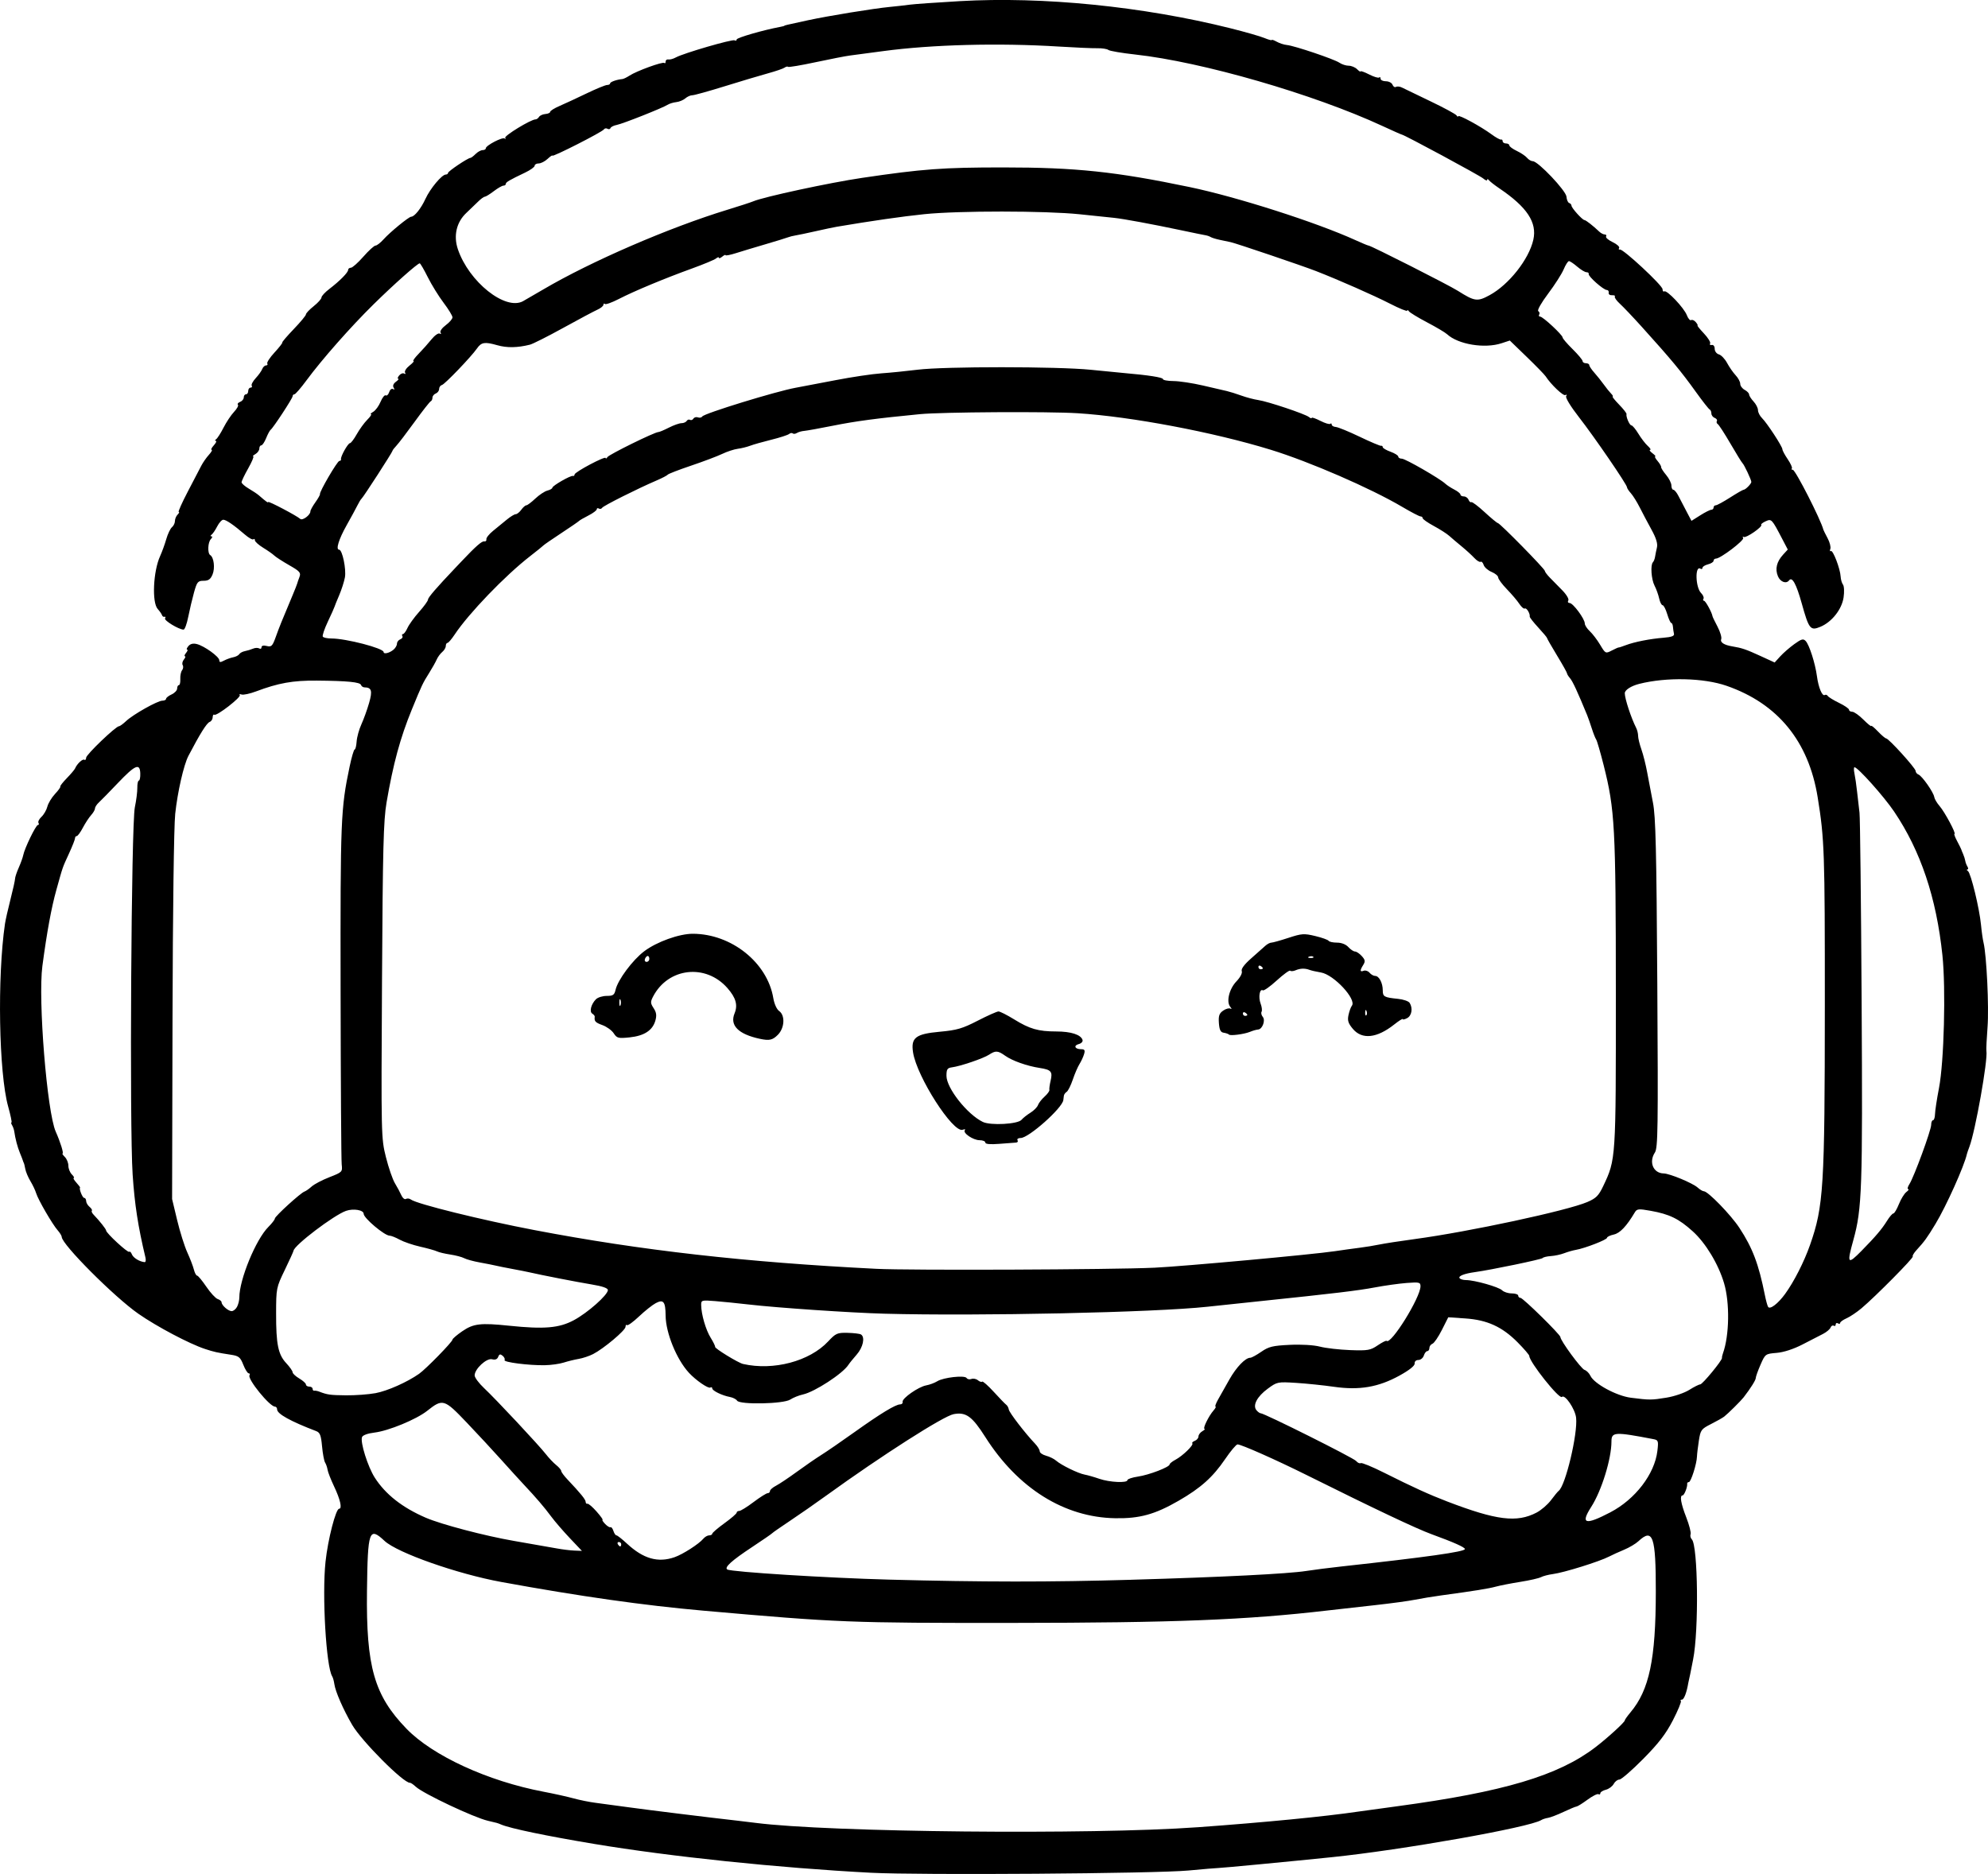 <?xml version="1.0" encoding="UTF-8" standalone="no"?>
<!-- Created with Inkscape (http://www.inkscape.org/) -->

<svg
   width="236.903mm"
   height="223.351mm"
   viewBox="0 0 236.902 223.351"
   version="1.1"
   id="svg5"
   xml:space="preserve"
   xmlns="http://www.w3.org/2000/svg"
   xmlns:svg="http://www.w3.org/2000/svg"><defs
     id="defs2" /><g
     id="layer1"
     transform="translate(16.654,53.351)"><path
       style="fill:#000000;stroke-width:0.265"
       d="m 87.139,169.853 c -11.04,-0.577 -23.891,-1.917 -33.044,-3.446 -5.663,-0.946 -9.89,-1.826 -11.009,-2.292 -0.485,-0.202 -0.451,-0.192 -1.587,-0.454 -1.68,-0.387 -7.726,-3.243 -8.61,-4.066 -0.285,-0.265 -0.596,-0.476 -0.692,-0.467 -0.745,0.063 -5.759,-4.963 -6.888,-6.907 -1.074,-1.848 -1.999,-3.967 -2.122,-4.863 -0.049,-0.358 -0.164,-0.77 -0.256,-0.915 -0.723,-1.151 -1.219,-9.679 -0.794,-13.663 0.283,-2.653 1.224,-6.313 1.623,-6.313 0.385,0 0.133,-1.11 -0.601,-2.657 -0.383,-0.807 -0.733,-1.7 -0.777,-1.984 -0.044,-0.285 -0.178,-0.675 -0.298,-0.866 -0.12,-0.192 -0.282,-1.066 -0.362,-1.942 -0.118,-1.301 -0.246,-1.632 -0.701,-1.805 -3.06,-1.168 -4.649,-2.05 -4.654,-2.585 -0.002,-0.182 -0.116,-0.331 -0.254,-0.331 -0.631,0 -3.308,-3.296 -3.036,-3.737 0.079,-0.127 0.035,-0.232 -0.097,-0.232 -0.132,0 -0.421,-0.461 -0.643,-1.025 -0.349,-0.889 -0.539,-1.046 -1.429,-1.183 -1.707,-0.262 -2.042,-0.337 -3.143,-0.699 -1.854,-0.61 -5.751,-2.671 -7.938,-4.198 -2.879,-2.01 -9.113,-8.261 -9.125,-9.149 -0.002,-0.136 -0.22,-0.493 -0.485,-0.794 -0.634,-0.72 -2.328,-3.64 -2.566,-4.425 -0.103,-0.34 -0.41,-0.986 -0.682,-1.436 -0.272,-0.449 -0.547,-1.104 -0.612,-1.455 -0.065,-0.351 -0.141,-0.668 -0.17,-0.704 -0.029,-0.036 -0.078,-0.155 -0.108,-0.265 -0.03,-0.109 -0.192,-0.529 -0.36,-0.933 -0.29,-0.7 -0.555,-1.708 -0.678,-2.577 -0.031,-0.221 -0.147,-0.548 -0.258,-0.728 -0.111,-0.179 -0.143,-0.326 -0.07,-0.326 0.072,0 -0.107,-0.861 -0.399,-1.913 -1.109,-4 -1.306,-15.422 -0.376,-21.768 0.064,-0.437 0.359,-1.746 0.656,-2.91 0.297,-1.164 0.542,-2.269 0.544,-2.456 0.002,-0.187 0.2,-0.782 0.44,-1.323 0.24,-0.541 0.479,-1.207 0.533,-1.481 0.162,-0.83 1.508,-3.604 1.748,-3.604 0.124,0 0.156,-0.112 0.071,-0.249 -0.085,-0.137 0.077,-0.464 0.36,-0.728 0.282,-0.263 0.596,-0.808 0.697,-1.21 0.101,-0.402 0.512,-1.083 0.913,-1.512 0.401,-0.429 0.685,-0.825 0.63,-0.88 -0.055,-0.055 0.295,-0.505 0.777,-1.001 0.482,-0.496 0.926,-1.021 0.987,-1.167 0.226,-0.539 0.887,-1.159 1.098,-1.029 0.12,0.074 0.217,-0.035 0.217,-0.242 0,-0.367 3.538,-3.756 3.921,-3.756 0.106,0 0.487,-0.277 0.847,-0.616 0.845,-0.794 3.751,-2.427 4.319,-2.427 0.241,0 0.438,-0.1 0.438,-0.222 0,-0.122 0.298,-0.358 0.661,-0.523 0.364,-0.166 0.661,-0.483 0.661,-0.704 0,-0.221 0.093,-0.403 0.207,-0.403 0.114,0 0.189,-0.327 0.168,-0.728 -0.022,-0.4 0.074,-0.871 0.212,-1.047 0.139,-0.176 0.172,-0.449 0.074,-0.607 -0.098,-0.158 -0.034,-0.461 0.142,-0.673 0.176,-0.212 0.231,-0.385 0.123,-0.385 -0.108,0 -0.049,-0.179 0.132,-0.397 0.181,-0.218 0.241,-0.397 0.132,-0.397 -0.108,0 -0.043,-0.186 0.146,-0.414 0.229,-0.276 0.565,-0.358 1.006,-0.248 0.892,0.224 2.671,1.505 2.679,1.928 0.004,0.261 0.132,0.273 0.552,0.048 0.3,-0.161 0.798,-0.341 1.105,-0.4 0.307,-0.059 0.632,-0.226 0.722,-0.372 0.09,-0.145 0.396,-0.309 0.681,-0.363 0.285,-0.055 0.72,-0.187 0.968,-0.295 0.248,-0.108 0.575,-0.118 0.728,-0.024 0.152,0.094 0.277,0.032 0.277,-0.138 0,-0.193 0.236,-0.25 0.627,-0.152 0.555,0.139 0.678,0.014 1.076,-1.096 0.422,-1.179 0.663,-1.776 1.975,-4.897 0.292,-0.694 0.551,-1.349 0.575,-1.455 0.024,-0.106 0.144,-0.455 0.266,-0.775 0.195,-0.513 0.048,-0.682 -1.224,-1.409 -0.795,-0.455 -1.593,-0.971 -1.774,-1.147 -0.181,-0.176 -0.776,-0.594 -1.322,-0.928 -0.546,-0.334 -0.992,-0.736 -0.992,-0.894 0,-0.158 -0.077,-0.21 -0.17,-0.117 -0.094,0.094 -0.546,-0.154 -1.005,-0.551 -1.323,-1.144 -2.248,-1.78 -2.59,-1.78 -0.174,0 -0.499,0.357 -0.723,0.794 -0.224,0.437 -0.526,0.881 -0.672,0.988 -0.155,0.114 -0.16,0.196 -0.013,0.198 0.138,0.002 0.108,0.147 -0.066,0.322 -0.369,0.369 -0.427,1.701 -0.082,1.913 0.437,0.27 0.591,1.55 0.277,2.308 -0.24,0.579 -0.487,0.753 -1.066,0.753 -0.684,0 -0.79,0.129 -1.142,1.389 -0.213,0.764 -0.523,2.074 -0.688,2.91 -0.165,0.837 -0.415,1.521 -0.556,1.521 -0.556,0 -2.361,-1.094 -2.209,-1.34 0.089,-0.144 0.063,-0.228 -0.057,-0.188 -0.12,0.04 -0.256,-0.046 -0.303,-0.192 -0.047,-0.146 -0.278,-0.477 -0.513,-0.737 -0.708,-0.783 -0.539,-4.497 0.287,-6.304 0.225,-0.493 0.556,-1.404 0.734,-2.024 0.178,-0.62 0.483,-1.26 0.678,-1.421 0.195,-0.162 0.354,-0.494 0.354,-0.738 0,-0.244 0.143,-0.587 0.318,-0.761 0.175,-0.175 0.235,-0.318 0.133,-0.318 -0.101,0 0.381,-1.083 1.072,-2.408 0.691,-1.324 1.42,-2.723 1.621,-3.109 0.201,-0.386 0.608,-0.969 0.906,-1.296 0.298,-0.327 0.442,-0.595 0.322,-0.595 -0.121,0 -0.004,-0.238 0.259,-0.529 0.263,-0.291 0.371,-0.531 0.239,-0.533 -0.132,-0.002 -0.114,-0.092 0.039,-0.198 0.153,-0.107 0.551,-0.73 0.884,-1.385 0.333,-0.655 0.893,-1.497 1.246,-1.87 0.353,-0.374 0.563,-0.758 0.468,-0.854 -0.096,-0.096 0.022,-0.249 0.261,-0.341 0.239,-0.092 0.435,-0.333 0.435,-0.535 0,-0.203 0.119,-0.369 0.265,-0.369 0.146,0 0.265,-0.179 0.265,-0.397 0,-0.218 0.126,-0.397 0.28,-0.397 0.154,0 0.216,-0.104 0.137,-0.231 -0.079,-0.127 0.135,-0.531 0.474,-0.897 0.339,-0.366 0.691,-0.857 0.78,-1.092 0.09,-0.234 0.293,-0.426 0.452,-0.426 0.159,0 0.225,-0.103 0.148,-0.228 -0.077,-0.125 0.313,-0.72 0.868,-1.321 0.555,-0.601 0.969,-1.133 0.921,-1.181 -0.049,-0.049 0.566,-0.769 1.365,-1.601 0.8,-0.832 1.454,-1.621 1.454,-1.754 0,-0.133 0.417,-0.574 0.926,-0.98 0.509,-0.406 0.926,-0.874 0.926,-1.038 10e-6,-0.165 0.419,-0.619 0.932,-1.01 1.24,-0.946 2.243,-1.963 2.243,-2.274 0,-0.139 0.149,-0.255 0.331,-0.258 0.182,-0.003 0.851,-0.599 1.486,-1.323 0.635,-0.724 1.287,-1.317 1.447,-1.317 0.161,0 0.593,-0.336 0.962,-0.748 0.759,-0.848 3.011,-2.692 3.287,-2.692 0.39,0 1.174,-0.98 1.695,-2.117 0.567,-1.238 1.964,-2.91 2.43,-2.91 0.148,0 0.269,-0.089 0.269,-0.198 5.3e-4,-0.196 2.372,-1.786 2.664,-1.786 0.083,-3e-6 0.36,-0.208 0.614,-0.463 0.255,-0.255 0.633,-0.463 0.841,-0.463 0.208,0 0.378,-0.097 0.378,-0.216 0,-0.339 2.014,-1.384 2.252,-1.168 0.118,0.106 0.145,0.071 0.06,-0.078 -0.141,-0.248 3.07,-2.204 3.611,-2.199 0.129,0.001 0.319,-0.133 0.421,-0.299 0.102,-0.165 0.443,-0.32 0.757,-0.343 0.314,-0.024 0.572,-0.141 0.572,-0.261 0,-0.12 0.506,-0.436 1.124,-0.702 0.618,-0.266 2.063,-0.937 3.21,-1.49 1.147,-0.553 2.249,-1.006 2.447,-1.006 0.199,0 0.362,-0.086 0.362,-0.192 0,-0.174 0.79,-0.454 1.455,-0.515 0.146,-0.013 0.526,-0.196 0.846,-0.406 0.851,-0.558 3.976,-1.695 4.157,-1.513 0.086,0.086 0.156,0.012 0.156,-0.165 0,-0.176 0.149,-0.29 0.331,-0.253 0.182,0.037 0.579,-0.071 0.882,-0.239 0.905,-0.502 6.749,-2.203 7.011,-2.041 0.133,0.082 0.243,0.037 0.243,-0.101 0,-0.207 3.156,-1.121 5.164,-1.495 0.289,-0.054 0.525,-0.116 0.525,-0.138 0,-0.047 0.125,-0.076 2.778,-0.651 2.449,-0.53 7.833,-1.408 9.79,-1.596 0.8,-0.077 1.872,-0.198 2.381,-0.269 0.509,-0.071 3.186,-0.26 5.948,-0.419 9.89,-0.571 21.836,0.627 32.263,3.235 1.735,0.434 3.55,0.954 4.035,1.157 0.485,0.202 0.881,0.31 0.881,0.24 0,-0.07 0.268,0.022 0.595,0.205 0.327,0.183 0.874,0.36 1.214,0.392 0.891,0.085 5.636,1.686 6.253,2.11 0.287,0.197 0.785,0.358 1.106,0.358 0.321,0 0.771,0.187 0.999,0.416 0.229,0.229 0.416,0.345 0.416,0.259 0,-0.086 0.462,0.079 1.026,0.367 0.564,0.288 1.1,0.449 1.191,0.358 0.091,-0.091 0.165,-0.026 0.165,0.144 0,0.17 0.285,0.309 0.633,0.309 0.348,0 0.705,0.186 0.792,0.414 0.087,0.228 0.274,0.343 0.414,0.256 0.141,-0.087 0.469,-0.048 0.729,0.086 0.261,0.134 1.783,0.869 3.384,1.633 1.601,0.764 2.998,1.522 3.105,1.684 0.107,0.162 0.196,0.204 0.198,0.094 0.005,-0.245 2.699,1.22 3.973,2.161 0.509,0.376 1.015,0.655 1.124,0.619 0.109,-0.036 0.198,0.054 0.198,0.199 0,0.146 0.179,0.265 0.397,0.265 0.218,0 0.397,0.105 0.397,0.234 0,0.129 0.4,0.424 0.89,0.657 0.489,0.232 1.04,0.603 1.223,0.824 0.183,0.221 0.492,0.402 0.685,0.402 0.625,0 3.96,3.517 4.011,4.229 0.026,0.362 0.172,0.699 0.323,0.75 0.152,0.051 0.276,0.195 0.276,0.321 0,0.271 1.297,1.709 1.547,1.716 0.165,0.004 1.025,0.677 1.771,1.385 0.192,0.182 0.483,0.331 0.648,0.331 0.165,0 0.234,0.106 0.154,0.236 -0.08,0.13 0.273,0.434 0.784,0.677 0.511,0.243 0.859,0.556 0.772,0.697 -0.087,0.141 -0.047,0.223 0.088,0.183 0.368,-0.109 5.085,4.277 5.085,4.728 0,0.214 0.095,0.331 0.21,0.26 0.308,-0.19 2.356,1.972 2.683,2.833 0.154,0.406 0.386,0.672 0.515,0.592 0.129,-0.08 0.382,0.032 0.562,0.249 0.18,0.217 0.269,0.394 0.197,0.394 -0.071,0 0.272,0.426 0.764,0.947 0.491,0.521 0.824,1.06 0.739,1.197 -0.085,0.137 0.003,0.217 0.196,0.177 0.198,-0.041 0.35,0.157 0.35,0.456 0,0.294 0.222,0.59 0.501,0.667 0.275,0.076 0.715,0.536 0.976,1.024 0.262,0.488 0.721,1.148 1.021,1.467 0.3,0.319 0.545,0.777 0.545,1.017 0,0.24 0.238,0.564 0.529,0.72 0.291,0.156 0.529,0.403 0.529,0.55 0,0.146 0.238,0.522 0.529,0.834 0.291,0.312 0.529,0.779 0.529,1.037 0,0.258 0.216,0.682 0.479,0.942 0.608,0.601 2.431,3.392 2.431,3.722 0,0.137 0.287,0.673 0.639,1.19 0.351,0.518 0.57,1.011 0.485,1.095 -0.085,0.085 -0.033,0.154 0.114,0.154 0.307,0 3.334,5.932 3.645,7.144 0.019,0.073 0.246,0.53 0.505,1.016 0.259,0.486 0.404,1.058 0.323,1.271 -0.082,0.213 -0.052,0.327 0.066,0.254 0.248,-0.153 1.114,2.114 1.163,3.046 0.018,0.347 0.145,0.779 0.281,0.959 0.137,0.181 0.167,0.87 0.068,1.533 -0.213,1.42 -1.401,2.922 -2.758,3.489 -1.202,0.502 -1.369,0.291 -2.236,-2.818 -0.638,-2.286 -1.135,-3.192 -1.494,-2.717 -0.344,0.455 -1.051,0.196 -1.335,-0.49 -0.36,-0.869 -0.152,-1.733 0.62,-2.576 l 0.554,-0.605 -0.651,-1.247 c -1.26,-2.415 -1.283,-2.439 -1.995,-2.115 -0.353,0.161 -0.584,0.35 -0.514,0.421 0.207,0.207 -1.813,1.608 -2.08,1.442 -0.134,-0.083 -0.169,-0.029 -0.076,0.12 0.17,0.275 -2.705,2.457 -3.237,2.457 -0.159,0 -0.289,0.117 -0.289,0.26 0,0.143 -0.298,0.334 -0.661,0.426 -0.364,0.091 -0.661,0.279 -0.661,0.418 0,0.138 -0.11,0.183 -0.246,0.1 -0.666,-0.412 -0.592,2.232 0.082,2.905 0.238,0.238 0.365,0.542 0.283,0.676 -0.083,0.134 -0.053,0.243 0.065,0.243 0.179,0 0.949,1.409 1.012,1.852 0.01,0.073 0.28,0.631 0.6,1.241 0.32,0.61 0.516,1.279 0.436,1.487 -0.146,0.381 0.345,0.697 1.341,0.86 1.117,0.183 1.642,0.362 3.307,1.127 l 1.72,0.79 0.661,-0.727 c 0.364,-0.4 1.119,-1.058 1.678,-1.462 0.855,-0.618 1.071,-0.677 1.358,-0.372 0.434,0.461 1.134,2.653 1.343,4.199 0.182,1.355 0.629,2.424 0.935,2.236 0.114,-0.07 0.275,-0.017 0.358,0.118 0.084,0.135 0.687,0.505 1.341,0.822 0.654,0.317 1.189,0.684 1.189,0.817 0,0.133 0.175,0.241 0.388,0.241 0.213,0 0.809,0.421 1.323,0.935 0.514,0.514 0.935,0.854 0.935,0.755 0,-0.099 0.358,0.194 0.796,0.653 0.438,0.458 0.88,0.833 0.982,0.833 0.3,0 3.51,3.542 3.512,3.874 8e-4,0.166 0.155,0.361 0.342,0.433 0.425,0.163 1.796,2.117 1.878,2.677 0.034,0.229 0.319,0.712 0.633,1.074 0.616,0.709 2.014,3.319 1.777,3.319 -0.079,0 0.063,0.387 0.315,0.86 0.252,0.473 0.474,0.919 0.493,0.992 0.019,0.073 0.122,0.331 0.23,0.575 0.108,0.243 0.22,0.6 0.249,0.794 0.029,0.193 0.146,0.5 0.26,0.682 0.114,0.182 0.11,0.333 -0.007,0.335 -0.118,0.002 -0.088,0.092 0.066,0.198 0.348,0.242 1.37,4.452 1.556,6.412 0.076,0.8 0.211,1.753 0.301,2.117 0.364,1.479 0.66,7.702 0.478,10.054 -0.107,1.382 -0.167,2.666 -0.134,2.853 0.19,1.069 -1.322,9.575 -2.032,11.435 -0.139,0.364 -0.272,0.749 -0.295,0.856 -0.306,1.413 -2.459,6.204 -3.739,8.32 -1.019,1.684 -1.301,2.073 -2.273,3.136 -0.312,0.341 -0.509,0.679 -0.437,0.75 0.141,0.141 -4.46,4.788 -6.116,6.179 -0.558,0.469 -1.357,1.004 -1.776,1.189 -0.418,0.185 -0.761,0.434 -0.761,0.552 0,0.119 -0.119,0.142 -0.265,0.052 -0.146,-0.09 -0.265,-0.03 -0.265,0.132 0,0.163 -0.107,0.23 -0.237,0.149 -0.13,-0.081 -0.3,0.018 -0.377,0.22 -0.077,0.201 -0.477,0.539 -0.888,0.751 -0.411,0.211 -1.52,0.783 -2.465,1.269 -1.064,0.548 -2.233,0.928 -3.072,0.997 -1.336,0.111 -1.362,0.13 -1.92,1.408 -0.311,0.713 -0.566,1.425 -0.566,1.583 0,0.252 -0.606,1.218 -1.448,2.308 -0.326,0.422 -1.84,1.923 -2.315,2.294 -0.186,0.146 -0.895,0.547 -1.575,0.891 -1.165,0.59 -1.248,0.704 -1.446,1.984 -0.115,0.747 -0.217,1.596 -0.225,1.887 -0.025,0.863 -0.715,3.043 -0.963,3.043 -0.127,0 -0.217,0.089 -0.202,0.198 0.052,0.36 -0.351,1.389 -0.545,1.389 -0.37,0 -0.214,0.949 0.43,2.605 0.359,0.923 0.594,1.832 0.522,2.018 -0.072,0.187 -0.008,0.462 0.142,0.611 0.743,0.743 0.85,10.898 0.152,14.345 -0.162,0.8 -0.315,1.574 -0.34,1.72 -0.025,0.146 -0.077,0.384 -0.116,0.529 -0.039,0.146 -0.09,0.384 -0.114,0.529 -0.181,1.111 -0.513,1.984 -0.755,1.984 -0.158,0 -0.217,0.071 -0.13,0.158 0.087,0.087 -0.34,1.123 -0.948,2.303 -0.838,1.625 -1.696,2.741 -3.538,4.604 -1.337,1.353 -2.613,2.46 -2.835,2.46 -0.222,0 -0.53,0.237 -0.685,0.526 -0.155,0.289 -0.576,0.6 -0.935,0.69 -0.36,0.09 -0.654,0.277 -0.654,0.416 0,0.138 -0.101,0.189 -0.225,0.113 -0.124,-0.076 -0.714,0.221 -1.312,0.661 -0.598,0.44 -1.181,0.803 -1.297,0.808 -0.115,0.005 -0.81,0.293 -1.544,0.64 -0.734,0.347 -1.567,0.667 -1.852,0.712 -0.285,0.044 -0.651,0.164 -0.813,0.265 -1.405,0.878 -16.556,3.562 -24.972,4.425 -5.172,0.53 -13.095,1.285 -13.494,1.286 -0.218,2.6e-4 -1.826,0.135 -3.572,0.3 -3.934,0.371 -32.058,0.57 -37.835,0.268 z m 38.894,-5.422 c 8.024,-0.58 15.174,-1.277 19.182,-1.868 0.509,-0.075 2.593,-0.362 4.63,-0.636 12.674,-1.709 19.185,-3.646 23.607,-7.024 1.439,-1.099 3.512,-2.99 3.512,-3.204 0,-0.085 0.303,-0.515 0.674,-0.956 2.248,-2.672 3.018,-6.331 3.025,-14.37 0.006,-6.623 -0.345,-7.643 -2.074,-6.032 -0.326,0.304 -1.093,0.759 -1.704,1.012 -0.611,0.253 -1.418,0.62 -1.792,0.815 -1.134,0.592 -5.398,1.92 -6.702,2.087 -0.516,0.066 -1.149,0.231 -1.408,0.366 -0.258,0.135 -1.363,0.387 -2.454,0.56 -1.091,0.173 -2.401,0.428 -2.91,0.566 -0.893,0.243 -2.57,0.513 -6.482,1.044 -1.019,0.138 -2.447,0.373 -3.175,0.521 -0.728,0.148 -2.871,0.439 -4.763,0.647 -1.892,0.207 -4.452,0.495 -5.689,0.639 -9.616,1.123 -18.24,1.463 -37.439,1.477 -19.512,0.015 -20.801,-0.036 -36.909,-1.458 -7.11,-0.628 -14.712,-1.707 -24.077,-3.419 -5.242,-0.958 -12.391,-3.474 -13.915,-4.897 -1.844,-1.721 -2.005,-1.261 -2.093,5.951 -0.111,9.061 0.865,12.466 4.708,16.436 3.123,3.226 9.704,6.251 16.328,7.507 1.237,0.234 2.844,0.591 3.572,0.792 0.728,0.201 1.918,0.441 2.646,0.533 0.728,0.091 2.514,0.332 3.969,0.535 2.27,0.316 9.573,1.216 12.965,1.597 0.582,0.065 1.535,0.18 2.117,0.256 8.719,1.125 40.026,1.435 52.652,0.522 z m -7.805,-29.501 c 10.747,-0.311 18.634,-0.708 20.77,-1.045 0.873,-0.138 2.778,-0.381 4.233,-0.54 10.103,-1.107 14.687,-1.754 14.681,-2.072 -0.004,-0.215 -1.315,-0.799 -3.966,-1.767 -1.817,-0.663 -6.712,-2.981 -14.949,-7.08 -3.623,-1.802 -7.76,-3.637 -8.182,-3.627 -0.157,0.003 -0.821,0.793 -1.476,1.755 -1.468,2.155 -2.9,3.438 -5.537,4.959 -2.833,1.634 -4.647,2.135 -7.56,2.086 -6.064,-0.102 -11.594,-3.558 -15.478,-9.672 -1.575,-2.48 -2.307,-3.009 -3.778,-2.733 -1.215,0.228 -8.582,4.938 -15.144,9.681 -1.312,0.948 -3.276,2.317 -4.366,3.041 -1.089,0.724 -2.04,1.386 -2.113,1.471 -0.073,0.085 -1.153,0.829 -2.4,1.653 -2.427,1.604 -3.338,2.428 -2.949,2.668 0.475,0.293 11.957,1.014 19.239,1.207 11.181,0.297 19.177,0.301 28.972,0.018 z M 63.735,132.242 c 0.987,-0.344 2.906,-1.577 3.421,-2.198 0.184,-0.222 0.499,-0.404 0.7,-0.404 0.2,0 0.365,-0.089 0.366,-0.198 7.9e-4,-0.109 0.656,-0.671 1.455,-1.249 0.8,-0.578 1.454,-1.143 1.454,-1.257 0,-0.114 0.138,-0.206 0.307,-0.206 0.169,0 0.937,-0.476 1.708,-1.058 0.771,-0.582 1.526,-1.058 1.678,-1.058 0.152,0 0.276,-0.116 0.276,-0.258 0,-0.142 0.327,-0.428 0.728,-0.636 0.4,-0.208 1.517,-0.955 2.482,-1.66 0.965,-0.705 2.274,-1.607 2.91,-2.005 0.636,-0.398 2.406,-1.615 3.934,-2.706 3.109,-2.219 4.916,-3.318 5.457,-3.318 0.2,0 0.334,-0.136 0.297,-0.303 -0.09,-0.414 1.885,-1.795 2.806,-1.962 0.411,-0.075 1.005,-0.296 1.319,-0.491 0.743,-0.462 3.281,-0.743 3.501,-0.388 0.091,0.148 0.348,0.2 0.57,0.114 0.222,-0.085 0.57,-0.017 0.773,0.152 0.203,0.169 0.434,0.243 0.511,0.165 0.078,-0.078 0.7,0.471 1.383,1.219 0.683,0.748 1.352,1.441 1.487,1.538 0.135,0.098 0.272,0.352 0.303,0.565 0.054,0.369 1.948,2.833 3.13,4.072 0.305,0.32 0.554,0.728 0.554,0.907 0,0.179 0.34,0.417 0.756,0.528 0.416,0.111 0.952,0.374 1.191,0.584 0.613,0.538 2.635,1.527 3.406,1.667 0.357,0.065 1.144,0.29 1.749,0.501 1.218,0.424 3.35,0.524 3.35,0.157 0,-0.129 0.566,-0.318 1.257,-0.421 1.332,-0.197 3.77,-1.134 3.77,-1.449 0,-0.103 0.317,-0.356 0.705,-0.563 0.857,-0.456 2.193,-1.754 2.003,-1.945 -0.076,-0.076 0.058,-0.213 0.297,-0.305 0.239,-0.092 0.435,-0.327 0.435,-0.522 0,-0.195 0.208,-0.477 0.463,-0.625 0.255,-0.148 0.371,-0.273 0.258,-0.278 -0.247,-0.01 0.502,-1.541 1.072,-2.191 0.223,-0.255 0.33,-0.463 0.237,-0.463 -0.093,0 0.049,-0.387 0.315,-0.86 0.266,-0.473 0.871,-1.545 1.344,-2.382 0.83,-1.468 1.899,-2.579 2.484,-2.579 0.154,0 0.744,-0.321 1.31,-0.713 0.884,-0.612 1.363,-0.729 3.384,-0.826 1.396,-0.067 2.868,0.021 3.615,0.214 0.693,0.18 2.308,0.365 3.588,0.412 2.11,0.077 2.417,0.025 3.282,-0.562 0.525,-0.356 1.003,-0.599 1.063,-0.539 0.512,0.512 4.042,-5.169 4.042,-6.506 0,-0.476 -0.142,-0.51 -1.654,-0.394 -0.91,0.07 -2.606,0.307 -3.77,0.527 -2.016,0.381 -4.835,0.719 -13.758,1.648 -2.183,0.227 -4.981,0.523 -6.218,0.658 -6.268,0.681 -27.316,1.134 -38.497,0.828 -4.024,-0.11 -12.727,-0.7 -16.14,-1.095 -1.31,-0.151 -3.125,-0.335 -4.035,-0.408 -1.583,-0.128 -1.653,-0.108 -1.647,0.467 0.012,1.113 0.547,2.959 1.131,3.9 0.319,0.514 0.557,1.002 0.53,1.086 -0.06,0.187 2.75,1.909 3.333,2.042 3.618,0.823 7.926,-0.319 10.138,-2.687 0.907,-0.971 1.087,-1.051 2.316,-1.023 0.733,0.017 1.451,0.104 1.596,0.193 0.511,0.316 0.254,1.527 -0.508,2.396 -0.424,0.483 -0.871,1.035 -0.992,1.226 -0.659,1.036 -4.009,3.22 -5.409,3.528 -0.489,0.107 -1.174,0.382 -1.523,0.611 -0.799,0.524 -6.024,0.628 -6.334,0.127 -0.107,-0.173 -0.49,-0.369 -0.85,-0.436 -0.93,-0.172 -2.111,-0.747 -2.111,-1.027 0,-0.131 -0.101,-0.175 -0.225,-0.099 -0.251,0.155 -1.734,-0.87 -2.562,-1.771 -1.467,-1.597 -2.749,-4.749 -2.767,-6.803 -0.015,-1.661 -0.252,-1.966 -1.161,-1.494 -0.396,0.206 -1.295,0.918 -1.998,1.583 -0.703,0.665 -1.351,1.136 -1.442,1.045 -0.09,-0.09 -0.171,0.004 -0.179,0.211 -0.017,0.424 -2.599,2.592 -3.857,3.238 -0.456,0.234 -1.23,0.493 -1.72,0.576 -0.49,0.083 -1.295,0.28 -1.789,0.439 -0.494,0.159 -1.506,0.3 -2.249,0.314 -1.891,0.035 -4.954,-0.356 -4.796,-0.612 0.072,-0.117 -0.032,-0.349 -0.231,-0.515 -0.28,-0.232 -0.401,-0.202 -0.529,0.132 -0.111,0.29 -0.354,0.385 -0.732,0.286 -0.649,-0.17 -2.074,1.153 -2.074,1.925 0,0.252 0.506,0.933 1.124,1.513 1.406,1.319 6.558,6.829 7.382,7.894 0.338,0.437 0.884,1.011 1.213,1.276 0.329,0.265 0.599,0.583 0.599,0.707 0,0.124 0.327,0.571 0.728,0.994 1.584,1.675 2.183,2.412 2.183,2.687 0,0.159 0.096,0.259 0.212,0.222 0.117,-0.036 0.605,0.38 1.086,0.926 0.48,0.546 0.802,0.992 0.714,0.992 -0.088,0 0.049,0.219 0.303,0.487 0.255,0.268 0.544,0.445 0.642,0.393 0.099,-0.052 0.256,0.146 0.349,0.439 0.093,0.293 0.257,0.533 0.364,0.533 0.107,0 0.665,0.437 1.239,0.971 1.957,1.821 3.704,2.322 5.687,1.631 z m -12.485,-2.271 c -0.792,-0.837 -1.793,-1.997 -2.223,-2.578 -0.827,-1.116 -1.79,-2.241 -3.266,-3.811 -0.493,-0.524 -1.695,-1.846 -2.673,-2.938 -0.977,-1.091 -2.844,-3.104 -4.149,-4.473 -2.66,-2.791 -2.837,-2.843 -4.685,-1.374 -1.288,1.023 -4.615,2.395 -6.29,2.594 -0.795,0.094 -1.389,0.311 -1.476,0.538 -0.233,0.606 0.687,3.532 1.518,4.832 1.274,1.992 3.286,3.573 6.083,4.779 1.856,0.801 7.076,2.173 10.528,2.767 2.14,0.369 4.427,0.769 5.082,0.891 0.655,0.121 1.596,0.237 2.091,0.257 l 0.9,0.036 z m 6.122,0.728 c 0,-0.146 -0.126,-0.265 -0.28,-0.265 -0.154,0 -0.207,0.119 -0.117,0.265 0.09,0.146 0.216,0.265 0.28,0.265 0.064,0 0.117,-0.119 0.117,-0.265 z m 117.869,-3.804 c 2.974,-1.551 5.283,-4.563 5.61,-7.319 0.142,-1.197 0.109,-1.293 -0.478,-1.405 -4.615,-0.885 -4.996,-0.864 -4.996,0.283 0,2.067 -1.176,5.869 -2.41,7.793 -1.314,2.047 -0.728,2.214 2.275,0.649 z m -8.795,0.035 c 0.559,-0.291 1.337,-0.961 1.73,-1.489 0.393,-0.528 0.803,-1.025 0.912,-1.106 0.811,-0.601 2.291,-6.817 2.076,-8.717 -0.118,-1.044 -1.336,-2.83 -1.689,-2.477 -0.316,0.316 -3.888,-4.175 -3.888,-4.887 0,-0.118 -0.625,-0.846 -1.389,-1.617 -1.837,-1.855 -3.628,-2.674 -6.232,-2.85 l -2.036,-0.138 -0.758,1.506 c -0.417,0.829 -0.923,1.57 -1.124,1.647 -0.202,0.077 -0.367,0.307 -0.367,0.509 0,0.203 -0.111,0.369 -0.247,0.369 -0.136,0 -0.322,0.238 -0.415,0.529 -0.092,0.291 -0.385,0.529 -0.65,0.529 -0.281,0 -0.467,0.177 -0.445,0.423 0.023,0.268 -0.641,0.796 -1.815,1.441 -2.51,1.38 -4.774,1.766 -7.805,1.33 -1.237,-0.178 -3.261,-0.387 -4.498,-0.465 -2.203,-0.139 -2.272,-0.125 -3.383,0.69 -1.276,0.935 -1.831,1.989 -1.352,2.566 0.166,0.201 0.394,0.365 0.505,0.365 0.432,0 11.067,5.318 11.374,5.688 0.179,0.215 0.427,0.329 0.551,0.252 0.124,-0.077 1.391,0.445 2.814,1.161 3.344,1.681 5.353,2.597 7.483,3.412 5.881,2.252 8.299,2.553 10.649,1.328 z m 15.498,-13.704 c 0.92,-0.149 2.138,-0.565 2.707,-0.924 0.569,-0.359 1.153,-0.653 1.3,-0.653 0.273,0 2.645,-2.882 2.597,-3.156 -0.015,-0.083 0.038,-0.33 0.116,-0.548 0.767,-2.133 0.826,-6.039 0.127,-8.378 -0.68,-2.276 -2.184,-4.765 -3.718,-6.155 -1.672,-1.514 -2.785,-2.056 -5.055,-2.46 -1.402,-0.25 -1.607,-0.229 -1.852,0.183 -0.986,1.66 -1.771,2.489 -2.508,2.651 -0.445,0.098 -0.81,0.273 -0.81,0.389 0,0.23 -2.64,1.254 -3.704,1.437 -0.364,0.062 -0.992,0.242 -1.397,0.399 -0.404,0.157 -1.119,0.311 -1.587,0.342 -0.469,0.031 -0.912,0.137 -0.984,0.235 -0.119,0.16 -6.111,1.406 -8.07,1.677 -1.258,0.175 -1.991,0.46 -1.833,0.714 0.08,0.129 0.426,0.235 0.769,0.235 1.015,0 3.904,0.817 4.304,1.218 0.203,0.203 0.718,0.37 1.145,0.37 0.426,0 0.775,0.119 0.775,0.265 0,0.146 0.121,0.265 0.268,0.265 0.297,0 4.759,4.382 4.759,4.673 0,0.422 2.468,3.785 2.872,3.913 0.242,0.077 0.558,0.393 0.703,0.702 0.444,0.952 3.105,2.397 4.818,2.616 2.243,0.287 2.432,0.287 4.261,-0.01 z M 28.086,112.694 c 1.424,-0.263 3.773,-1.306 5.2,-2.308 0.821,-0.576 3.978,-3.808 3.978,-4.072 0,-0.108 0.522,-0.556 1.16,-0.995 1.337,-0.92 2.17,-1.019 5.587,-0.665 4.197,0.435 5.956,0.285 7.717,-0.657 1.649,-0.882 4.057,-3.015 4.057,-3.593 0,-0.229 -0.662,-0.459 -1.918,-0.665 -1.71,-0.28 -6.064,-1.129 -7.474,-1.457 -0.291,-0.068 -1.184,-0.244 -1.984,-0.392 -0.8,-0.148 -1.693,-0.327 -1.984,-0.398 -0.291,-0.071 -1.146,-0.24 -1.901,-0.376 -0.754,-0.136 -1.592,-0.365 -1.861,-0.509 -0.269,-0.144 -1.017,-0.341 -1.662,-0.437 -0.645,-0.096 -1.355,-0.265 -1.579,-0.375 -0.223,-0.11 -1.12,-0.361 -1.993,-0.559 -0.873,-0.197 -1.978,-0.574 -2.455,-0.837 -0.477,-0.263 -1.019,-0.478 -1.203,-0.478 -0.602,0 -3.088,-2.096 -3.088,-2.603 0,-0.455 -1.22,-0.659 -2.1,-0.353 -1.446,0.504 -6.175,4.094 -6.258,4.751 -0.013,0.104 -0.485,1.141 -1.048,2.306 -1.005,2.078 -1.024,2.173 -1.029,5.159 -0.007,3.694 0.241,4.907 1.218,5.949 0.411,0.439 0.748,0.921 0.749,1.071 8e-4,0.151 0.358,0.485 0.795,0.743 0.437,0.258 0.794,0.581 0.794,0.719 0,0.137 0.179,0.25 0.397,0.25 0.218,0 0.397,0.119 0.397,0.265 0,0.146 0.089,0.246 0.198,0.223 0.109,-0.023 0.377,0.027 0.595,0.111 0.965,0.373 1.302,0.419 3.193,0.439 1.101,0.011 2.678,-0.104 3.504,-0.257 z m -16.495,-10.288 c 0.151,-0.281 0.274,-0.78 0.274,-1.108 0,-2.136 1.966,-6.92 3.455,-8.41 0.428,-0.428 0.778,-0.881 0.778,-1.007 0,-0.263 3.081,-3.069 3.535,-3.219 0.166,-0.055 0.55,-0.325 0.853,-0.6 0.303,-0.275 1.256,-0.775 2.117,-1.11 1.532,-0.597 1.563,-0.629 1.462,-1.516 -0.057,-0.499 -0.116,-9.837 -0.132,-20.751 -0.03,-20.424 0.018,-21.622 1.073,-26.657 0.236,-1.128 0.507,-2.051 0.602,-2.051 0.095,0 0.201,-0.427 0.236,-0.95 0.035,-0.522 0.29,-1.445 0.567,-2.051 0.276,-0.605 0.689,-1.748 0.917,-2.54 0.421,-1.462 0.304,-1.853 -0.557,-1.864 -0.17,-0.002 -0.351,-0.13 -0.402,-0.284 -0.114,-0.343 -1.596,-0.49 -5.275,-0.521 -2.845,-0.024 -4.573,0.284 -7.243,1.29 -0.728,0.274 -1.502,0.439 -1.72,0.366 -0.218,-0.073 -0.314,-0.044 -0.214,0.064 0.218,0.235 -2.736,2.528 -3.026,2.349 -0.11,-0.068 -0.2,0.066 -0.2,0.297 0,0.231 -0.163,0.484 -0.363,0.56 -0.353,0.135 -1.165,1.435 -2.527,4.041 -0.562,1.075 -1.296,4.297 -1.576,6.915 -0.155,1.446 -0.29,11.728 -0.32,24.209 l -0.051,21.696 0.602,2.514 c 0.331,1.382 0.874,3.111 1.207,3.841 0.333,0.73 0.687,1.653 0.787,2.051 0.1,0.398 0.273,0.723 0.385,0.723 0.112,0 0.605,0.593 1.096,1.318 0.491,0.725 1.101,1.388 1.356,1.473 0.255,0.085 0.463,0.258 0.463,0.383 0,0.359 0.794,1.059 1.2,1.059 0.203,0 0.492,-0.23 0.643,-0.512 z M 196.072,100.863 c 1.059,-1.457 2.261,-3.819 2.967,-5.831 1.62,-4.617 1.758,-6.843 1.765,-28.575 0.006,-18.281 -0.046,-19.802 -0.854,-24.792 -1.078,-6.664 -4.747,-11.155 -10.847,-13.276 -2.746,-0.955 -7.17,-1.054 -10.418,-0.233 -0.972,0.246 -1.72,0.73 -1.72,1.115 0,0.647 0.755,2.946 1.354,4.123 0.129,0.253 0.234,0.684 0.234,0.959 0,0.275 0.178,1.005 0.396,1.622 0.218,0.617 0.527,1.853 0.688,2.745 0.161,0.892 0.47,2.516 0.687,3.607 0.322,1.615 0.418,5.624 0.516,21.523 0.107,17.317 0.074,19.61 -0.288,20.163 -0.747,1.14 -0.19,2.469 1.044,2.491 0.727,0.013 3.466,1.152 4.057,1.687 0.266,0.24 0.595,0.437 0.733,0.437 0.49,0 3.215,2.806 4.239,4.366 1.567,2.386 2.296,4.312 3.037,8.021 0.125,0.628 0.297,1.255 0.382,1.392 0.219,0.355 1.179,-0.376 2.029,-1.545 z m -75.199,-3.12 c 3.521,-0.166 18.902,-1.574 21.564,-1.974 0.873,-0.131 2.183,-0.313 2.91,-0.404 0.728,-0.091 1.799,-0.266 2.381,-0.389 0.582,-0.123 2.487,-0.416 4.233,-0.652 6.463,-0.872 18.141,-3.38 20.536,-4.41 1.056,-0.454 1.355,-0.756 1.905,-1.915 1.509,-3.187 1.505,-3.118 1.498,-23.004 -0.006,-19.844 -0.113,-21.84 -1.458,-27.165 -0.386,-1.528 -0.785,-2.897 -0.887,-3.043 -0.102,-0.146 -0.337,-0.741 -0.523,-1.323 -0.185,-0.582 -0.435,-1.296 -0.555,-1.587 -1.134,-2.759 -1.724,-4.033 -2.031,-4.386 -0.199,-0.23 -0.363,-0.493 -0.363,-0.586 0,-0.093 -0.536,-1.051 -1.191,-2.129 -0.655,-1.079 -1.191,-2.016 -1.191,-2.082 0,-0.067 -0.471,-0.632 -1.048,-1.256 -0.576,-0.624 -1.034,-1.209 -1.016,-1.301 0.065,-0.345 -0.382,-1.084 -0.581,-0.961 -0.114,0.071 -0.408,-0.176 -0.652,-0.549 -0.244,-0.373 -0.912,-1.16 -1.484,-1.749 -0.572,-0.59 -1.04,-1.222 -1.04,-1.405 0,-0.183 -0.353,-0.479 -0.785,-0.658 -0.432,-0.179 -0.857,-0.552 -0.945,-0.83 -0.088,-0.278 -0.253,-0.447 -0.366,-0.377 -0.113,0.07 -0.45,-0.137 -0.75,-0.459 -0.299,-0.322 -0.979,-0.943 -1.511,-1.38 -0.532,-0.437 -1.197,-1.001 -1.478,-1.254 -0.281,-0.253 -1.107,-0.783 -1.836,-1.176 -0.729,-0.394 -1.325,-0.811 -1.325,-0.928 0,-0.117 -0.116,-0.213 -0.257,-0.213 -0.141,0 -1.124,-0.512 -2.183,-1.137 -3.772,-2.227 -11.044,-5.386 -15.684,-6.812 -6.831,-2.099 -16.645,-3.954 -23.019,-4.35 -3.524,-0.219 -16.15,-0.143 -18.785,0.113 -5.196,0.505 -7.581,0.822 -10.385,1.382 -1.564,0.313 -3.089,0.587 -3.387,0.611 -0.298,0.023 -0.693,0.136 -0.877,0.249 -0.184,0.114 -0.405,0.137 -0.491,0.051 -0.086,-0.086 -0.287,-0.053 -0.445,0.073 -0.159,0.126 -1.113,0.434 -2.12,0.683 -1.007,0.249 -2.138,0.57 -2.514,0.714 -0.376,0.143 -1.04,0.307 -1.477,0.364 -0.437,0.057 -1.27,0.331 -1.852,0.609 -0.582,0.278 -2.249,0.907 -3.704,1.398 -1.455,0.491 -2.708,0.974 -2.783,1.074 -0.076,0.1 -0.673,0.411 -1.328,0.692 -2.269,0.972 -6.342,3.017 -6.491,3.258 -0.082,0.133 -0.261,0.174 -0.396,0.09 -0.135,-0.084 -0.246,-0.045 -0.246,0.086 0,0.131 -0.446,0.466 -0.992,0.743 -0.546,0.278 -1.052,0.571 -1.124,0.652 -0.073,0.081 -1.025,0.735 -2.117,1.453 -1.091,0.718 -2.044,1.374 -2.117,1.458 -0.073,0.084 -0.787,0.66 -1.587,1.281 -2.983,2.314 -7.331,6.832 -9.001,9.35 -0.361,0.545 -0.746,0.991 -0.855,0.992 -0.109,0.001 -0.198,0.166 -0.198,0.366 0,0.2 -0.191,0.523 -0.424,0.717 -0.233,0.194 -0.529,0.595 -0.657,0.892 -0.128,0.297 -0.531,1.016 -0.897,1.598 -0.779,1.24 -0.861,1.414 -2.07,4.366 -1.383,3.379 -2.223,6.467 -3.012,11.08 -0.368,2.152 -0.452,5.443 -0.542,21.264 -0.105,18.497 -0.1,18.745 0.467,21.006 0.315,1.259 0.798,2.658 1.072,3.11 0.275,0.452 0.62,1.097 0.767,1.433 0.147,0.336 0.392,0.534 0.544,0.44 0.152,-0.094 0.42,-0.063 0.596,0.07 0.701,0.529 8.431,2.44 14.739,3.644 12.697,2.423 25.129,3.831 40.746,4.614 3.928,0.197 28.142,0.1 33.073,-0.133 z M 100.765,82.826 c 0,-0.155 -0.309,-0.282 -0.686,-0.282 -0.768,0 -2.046,-0.873 -1.753,-1.198 0.104,-0.115 -0.014,-0.137 -0.263,-0.047 -1.147,0.411 -5.453,-6.301 -5.911,-9.213 -0.276,-1.758 0.304,-2.208 3.188,-2.47 2.039,-0.186 2.689,-0.375 4.518,-1.317 1.175,-0.605 2.288,-1.1 2.474,-1.1 0.185,0 1.013,0.418 1.84,0.928 1.885,1.164 2.887,1.452 5.057,1.457 1.751,0.004 2.91,0.378 3.118,1.006 0.063,0.192 -0.134,0.413 -0.439,0.493 -0.668,0.175 -0.477,0.614 0.267,0.614 0.427,0 0.497,0.117 0.354,0.595 -0.098,0.327 -0.344,0.859 -0.547,1.181 -0.203,0.322 -0.562,1.156 -0.797,1.852 -0.235,0.696 -0.563,1.351 -0.728,1.455 -0.165,0.104 -0.314,0.312 -0.333,0.463 -0.018,0.151 -0.048,0.386 -0.066,0.523 -0.128,0.96 -4.126,4.514 -5.078,4.514 -0.298,0 -0.469,0.119 -0.379,0.265 0.09,0.146 0.008,0.273 -0.183,0.283 -0.19,0.01 -1.09,0.078 -2,0.15 -1.076,0.085 -1.654,0.032 -1.654,-0.151 z m 4.311,-2.713 c 0.175,-0.211 0.653,-0.591 1.061,-0.844 0.408,-0.253 0.813,-0.661 0.899,-0.908 0.087,-0.246 0.441,-0.703 0.789,-1.015 0.347,-0.312 0.605,-0.669 0.572,-0.794 -0.033,-0.124 0.035,-0.625 0.15,-1.112 0.254,-1.074 0.059,-1.299 -1.304,-1.507 -1.505,-0.229 -3.264,-0.851 -4.111,-1.454 -0.874,-0.623 -1.142,-0.64 -1.93,-0.124 -0.674,0.442 -3.388,1.367 -4.406,1.502 -0.562,0.075 -0.662,0.226 -0.663,1.014 -0.003,1.458 2.472,4.596 4.334,5.495 0.926,0.447 4.176,0.268 4.609,-0.253 z M 73.909,70.463 c -2.578,-0.552 -3.622,-1.601 -3.027,-3.039 0.407,-0.983 0.159,-1.861 -0.855,-3.015 -2.581,-2.94 -7.054,-2.433 -8.849,1.002 -0.336,0.644 -0.329,0.804 0.059,1.397 0.333,0.508 0.382,0.87 0.203,1.495 -0.332,1.157 -1.333,1.806 -3.064,1.985 -1.354,0.14 -1.512,0.099 -1.897,-0.488 -0.231,-0.352 -0.839,-0.792 -1.351,-0.977 -0.843,-0.305 -0.982,-0.458 -0.909,-1.001 0.012,-0.093 -0.119,-0.257 -0.293,-0.364 -0.372,-0.23 -0.14,-1.136 0.439,-1.715 0.219,-0.219 0.797,-0.398 1.285,-0.398 0.75,0 0.911,-0.112 1.052,-0.728 0.269,-1.184 2.029,-3.551 3.42,-4.598 1.492,-1.124 4.166,-2.084 5.789,-2.08 4.602,0.013 8.881,3.435 9.588,7.669 0.115,0.686 0.408,1.336 0.693,1.536 0.738,0.517 0.656,2.032 -0.155,2.842 -0.628,0.628 -1.012,0.714 -2.129,0.475 z m -16.626,-4.654 c -0.073,-0.182 -0.133,-0.033 -0.133,0.331 0,0.364 0.06,0.513 0.133,0.331 0.073,-0.182 0.073,-0.48 0,-0.661 z m 3.441,-4.873 c 0,-0.194 -0.086,-0.353 -0.192,-0.353 -0.106,0 -0.253,0.159 -0.328,0.353 -0.074,0.194 0.012,0.353 0.192,0.353 0.18,0 0.328,-0.159 0.328,-0.353 z m 69.084,9.023 c -0.085,-0.085 -0.375,-0.187 -0.643,-0.225 -0.366,-0.053 -0.507,-0.338 -0.567,-1.146 -0.064,-0.865 0.035,-1.156 0.506,-1.486 0.322,-0.226 0.716,-0.333 0.874,-0.239 0.167,0.1 0.155,0.008 -0.029,-0.219 -0.495,-0.613 -0.123,-2.135 0.744,-3.039 0.458,-0.478 0.718,-0.98 0.629,-1.213 -0.098,-0.256 0.298,-0.794 1.116,-1.514 0.697,-0.614 1.457,-1.289 1.687,-1.499 0.23,-0.21 0.555,-0.382 0.722,-0.382 0.167,0 1.083,-0.256 2.037,-0.569 1.586,-0.521 1.859,-0.539 3.193,-0.219 0.802,0.192 1.52,0.449 1.594,0.569 0.075,0.121 0.527,0.219 1.005,0.219 0.533,0 1.054,0.205 1.348,0.529 0.263,0.291 0.621,0.529 0.794,0.529 0.173,0 0.536,0.245 0.807,0.544 0.405,0.448 0.436,0.634 0.173,1.055 -0.42,0.672 -0.403,0.871 0.059,0.694 0.208,-0.08 0.52,0.027 0.694,0.236 0.174,0.21 0.476,0.381 0.671,0.381 0.46,0 0.903,0.838 0.903,1.711 0,0.765 0.156,0.852 1.817,1.021 0.636,0.064 1.259,0.28 1.385,0.479 0.4,0.631 0.256,1.524 -0.292,1.817 -0.291,0.156 -0.529,0.209 -0.529,0.119 0,-0.09 -0.459,0.2 -1.02,0.644 -2.064,1.634 -3.83,1.822 -4.922,0.523 -0.559,-0.665 -0.663,-0.993 -0.522,-1.654 0.097,-0.453 0.276,-0.949 0.399,-1.103 0.603,-0.753 -2.144,-3.713 -3.682,-3.968 -0.532,-0.088 -1.147,-0.228 -1.365,-0.311 -0.544,-0.207 -1.102,-0.189 -1.665,0.053 -0.261,0.112 -0.545,0.133 -0.632,0.047 -0.087,-0.087 -0.806,0.435 -1.599,1.159 -0.793,0.724 -1.541,1.255 -1.664,1.18 -0.377,-0.233 -0.554,0.818 -0.266,1.577 0.15,0.395 0.203,0.833 0.116,0.973 -0.086,0.14 -0.019,0.42 0.149,0.622 0.33,0.397 -0.039,1.429 -0.534,1.494 -0.328,0.043 -0.559,0.108 -1.049,0.3 -0.692,0.27 -2.281,0.473 -2.442,0.312 z m 2.177,-2.349 c 0,-0.064 -0.119,-0.19 -0.265,-0.28 -0.146,-0.09 -0.265,-0.037 -0.265,0.117 0,0.154 0.119,0.28 0.265,0.28 0.146,0 0.265,-0.052 0.265,-0.117 z m 14.204,-0.462 c -0.085,-0.211 -0.147,-0.148 -0.16,0.16 -0.011,0.279 0.051,0.435 0.139,0.347 0.088,-0.088 0.097,-0.316 0.021,-0.507 z m -12.352,-5.094 c 0,-0.064 -0.119,-0.19 -0.265,-0.28 -0.146,-0.09 -0.265,-0.037 -0.265,0.117 0,0.154 0.119,0.28 0.265,0.28 0.146,0 0.265,-0.052 0.265,-0.117 z m 6.014,-1.366 c -0.088,-0.088 -0.316,-0.097 -0.507,-0.021 -0.211,0.084 -0.148,0.147 0.16,0.16 0.279,0.011 0.435,-0.051 0.347,-0.139 z M 0.672,96.501 c -0.879,-3.685 -1.281,-6.296 -1.52,-9.856 -0.383,-5.71 -0.166,-41.753 0.264,-43.789 0.169,-0.8 0.301,-1.842 0.293,-2.315 -0.008,-0.473 0.075,-0.86 0.184,-0.86 0.109,1.1e-5 0.185,-0.387 0.168,-0.86 -0.044,-1.26 -0.607,-1.014 -2.686,1.17 -0.98,1.03 -1.99,2.063 -2.245,2.295 -0.255,0.232 -0.463,0.552 -0.463,0.711 0,0.159 -0.208,0.519 -0.463,0.801 -0.255,0.282 -0.698,0.959 -0.986,1.505 -0.288,0.546 -0.615,0.992 -0.728,0.992 -0.112,0 -0.204,0.116 -0.204,0.257 0,0.141 -0.315,0.945 -0.701,1.786 -0.828,1.807 -0.715,1.481 -1.521,4.366 -0.594,2.123 -1.127,5.025 -1.667,9.069 -0.533,3.992 0.549,17.42 1.592,19.756 0.545,1.222 0.975,2.601 0.81,2.601 -0.076,0 0.05,0.187 0.278,0.416 0.229,0.229 0.416,0.696 0.416,1.039 0,0.343 0.187,0.811 0.416,1.039 0.229,0.229 0.329,0.416 0.224,0.416 -0.106,0 0.035,0.251 0.312,0.557 0.277,0.306 0.478,0.574 0.445,0.595 -0.16,0.105 0.284,1.229 0.486,1.229 0.129,0 0.234,0.164 0.234,0.364 0,0.2 0.181,0.515 0.403,0.699 0.222,0.184 0.347,0.391 0.277,0.461 -0.069,0.069 0.017,0.275 0.192,0.456 0.737,0.765 1.509,1.74 1.509,1.906 0,0.304 2.591,2.694 2.749,2.536 0.082,-0.082 0.228,0.057 0.324,0.308 0.158,0.413 0.93,0.882 1.522,0.925 0.126,0.009 0.165,-0.251 0.087,-0.579 z M 205.199,95.707 c 1.641,-1.667 2.409,-2.571 3.015,-3.552 0.299,-0.484 0.64,-0.88 0.758,-0.88 0.118,0 0.414,-0.499 0.658,-1.108 0.244,-0.61 0.644,-1.261 0.889,-1.447 0.245,-0.186 0.342,-0.342 0.216,-0.347 -0.126,-0.005 -0.057,-0.276 0.153,-0.604 0.549,-0.857 2.59,-6.424 2.59,-7.066 0,-0.298 0.099,-0.541 0.22,-0.541 0.121,0 0.227,-0.327 0.236,-0.728 0.008,-0.4 0.222,-1.799 0.474,-3.109 0.602,-3.124 0.827,-11.815 0.409,-15.816 -0.718,-6.87 -2.597,-12.46 -5.765,-17.147 -1.214,-1.796 -4.32,-5.27 -4.712,-5.27 -0.091,0 -0.094,0.327 -0.008,0.728 0.086,0.4 0.228,1.382 0.315,2.183 0.087,0.8 0.217,1.931 0.289,2.514 0.072,0.582 0.185,10.702 0.253,22.49 0.128,22.355 0.046,24.709 -0.984,28.428 -0.794,2.866 -0.697,2.99 0.996,1.271 z M 30.226,24.094 c 0.233,-0.193 0.424,-0.519 0.424,-0.724 0,-0.205 0.178,-0.441 0.395,-0.524 0.217,-0.083 0.329,-0.258 0.249,-0.389 -0.081,-0.13 -0.049,-0.237 0.069,-0.237 0.119,0 0.362,-0.327 0.541,-0.728 0.179,-0.4 0.803,-1.263 1.387,-1.918 0.584,-0.655 1.062,-1.318 1.062,-1.473 2.6e-4,-0.239 1.022,-1.423 3.228,-3.743 0.247,-0.26 0.605,-0.637 0.794,-0.837 1.636,-1.733 2.393,-2.399 2.667,-2.345 0.177,0.035 0.295,-0.077 0.262,-0.249 -0.033,-0.172 0.324,-0.623 0.794,-1.003 0.47,-0.38 1.207,-0.984 1.638,-1.341 0.432,-0.358 0.911,-0.65 1.066,-0.65 0.155,0 0.453,-0.238 0.663,-0.529 0.21,-0.291 0.481,-0.529 0.602,-0.529 0.121,0 0.601,-0.36 1.066,-0.8 0.465,-0.44 1.113,-0.87 1.441,-0.955 0.327,-0.085 0.595,-0.239 0.595,-0.342 0,-0.236 2.179,-1.486 2.447,-1.404 0.109,0.033 0.198,-0.044 0.198,-0.171 0,-0.292 3.703,-2.255 3.708,-1.965 0.002,0.117 0.096,0.067 0.209,-0.11 0.2,-0.315 5.628,-2.984 6.068,-2.984 0.122,0 0.688,-0.238 1.259,-0.529 0.571,-0.291 1.244,-0.529 1.496,-0.529 0.252,0 0.532,-0.121 0.624,-0.269 0.091,-0.148 0.269,-0.205 0.394,-0.128 0.125,0.078 0.308,0.012 0.405,-0.146 0.098,-0.158 0.34,-0.224 0.539,-0.148 0.199,0.076 0.43,0.028 0.514,-0.107 0.226,-0.365 8.794,-3 11.136,-3.425 0.713,-0.129 2.861,-0.538 4.773,-0.908 1.912,-0.37 4.353,-0.734 5.424,-0.808 1.071,-0.075 3.019,-0.27 4.329,-0.433 3.183,-0.398 16.665,-0.394 20.637,0.007 1.746,0.176 3.532,0.351 3.969,0.389 2.876,0.248 4.63,0.521 4.63,0.719 0,0.127 0.566,0.233 1.257,0.237 0.691,0.003 2.269,0.242 3.506,0.53 1.237,0.288 2.528,0.587 2.868,0.665 0.34,0.078 1.114,0.32 1.72,0.539 0.605,0.219 1.504,0.456 1.997,0.527 1.126,0.161 5.606,1.661 6.049,2.024 0.182,0.149 0.331,0.195 0.331,0.101 0,-0.094 0.462,0.065 1.026,0.353 0.564,0.288 1.1,0.449 1.191,0.358 0.091,-0.091 0.165,-0.051 0.165,0.087 0,0.139 0.222,0.269 0.494,0.29 0.272,0.02 1.552,0.545 2.844,1.165 1.293,0.62 2.439,1.105 2.548,1.077 0.109,-0.028 0.198,0.044 0.198,0.161 0,0.116 0.417,0.362 0.926,0.546 0.509,0.184 0.926,0.446 0.926,0.582 0,0.136 0.192,0.247 0.426,0.247 0.418,0 4.537,2.374 5.193,2.993 0.183,0.173 0.661,0.484 1.061,0.69 0.4,0.206 0.728,0.474 0.728,0.595 0,0.121 0.182,0.22 0.405,0.22 0.223,0 0.473,0.178 0.557,0.395 0.083,0.217 0.232,0.346 0.33,0.285 0.098,-0.061 0.813,0.476 1.588,1.192 0.775,0.716 1.486,1.304 1.58,1.306 0.238,0.004 5.594,5.457 5.594,5.695 0,0.107 0.268,0.468 0.595,0.802 0.327,0.335 0.998,1.018 1.491,1.519 0.495,0.503 0.814,1.044 0.712,1.208 -0.101,0.164 -0.028,0.3 0.163,0.303 0.406,0.007 1.802,1.893 1.802,2.436 0,0.205 0.268,0.62 0.595,0.921 0.327,0.301 0.883,1.03 1.234,1.62 0.629,1.055 0.65,1.066 1.386,0.685 0.411,-0.213 0.779,-0.376 0.817,-0.363 0.038,0.013 0.422,-0.11 0.853,-0.274 1.039,-0.395 2.878,-0.757 4.508,-0.888 0.95,-0.076 1.298,-0.208 1.236,-0.468 -0.048,-0.199 -0.103,-0.572 -0.122,-0.828 -0.019,-0.256 -0.11,-0.465 -0.201,-0.465 -0.091,0 -0.309,-0.476 -0.483,-1.058 -0.174,-0.582 -0.422,-1.058 -0.55,-1.058 -0.128,0 -0.313,-0.365 -0.411,-0.812 -0.098,-0.446 -0.345,-1.131 -0.549,-1.521 -0.387,-0.741 -0.506,-2.474 -0.192,-2.788 0.1,-0.1 0.213,-0.388 0.252,-0.639 0.038,-0.252 0.14,-0.755 0.226,-1.119 0.108,-0.457 -0.091,-1.112 -0.644,-2.117 -0.441,-0.8 -1.071,-1.991 -1.4,-2.646 -0.33,-0.655 -0.808,-1.421 -1.062,-1.704 -0.255,-0.282 -0.463,-0.602 -0.463,-0.711 0,-0.325 -3.899,-6.014 -5.735,-8.368 -0.977,-1.253 -1.623,-2.313 -1.515,-2.488 0.109,-0.177 0.072,-0.233 -0.088,-0.134 -0.244,0.151 -1.705,-1.234 -2.359,-2.236 -0.132,-0.202 -1.145,-1.244 -2.253,-2.315 l -2.014,-1.948 -0.976,0.322 c -2.025,0.668 -5.187,0.144 -6.508,-1.08 -0.221,-0.205 -1.29,-0.839 -2.376,-1.409 -1.085,-0.57 -2.061,-1.166 -2.168,-1.323 -0.107,-0.157 -0.196,-0.188 -0.198,-0.069 -0.002,0.119 -0.927,-0.256 -2.055,-0.835 -1.915,-0.982 -6.063,-2.811 -8.797,-3.878 -1.625,-0.634 -9.531,-3.314 -10.186,-3.453 -0.291,-0.062 -0.886,-0.187 -1.323,-0.28 -0.437,-0.092 -0.913,-0.24 -1.058,-0.328 -0.146,-0.088 -0.412,-0.182 -0.593,-0.21 -0.18,-0.027 -1.49,-0.295 -2.91,-0.596 -3.471,-0.734 -6.877,-1.364 -8.006,-1.482 -0.509,-0.053 -2.355,-0.245 -4.101,-0.427 -4.092,-0.426 -14.44,-0.432 -18.521,-0.011 -2.617,0.27 -6.273,0.796 -10.451,1.503 -0.364,0.062 -1.495,0.301 -2.514,0.531 -1.019,0.231 -2.09,0.455 -2.381,0.499 -0.291,0.044 -0.708,0.15 -0.926,0.235 -0.218,0.086 -1.409,0.452 -2.646,0.814 -1.237,0.362 -2.815,0.838 -3.506,1.057 -0.691,0.219 -1.257,0.33 -1.257,0.247 0,-0.084 -0.179,-0.004 -0.397,0.177 -0.218,0.181 -0.397,0.241 -0.397,0.132 0,-0.108 -0.152,-0.071 -0.338,0.083 -0.186,0.154 -1.466,0.689 -2.844,1.188 -3.307,1.197 -6.917,2.701 -8.75,3.646 -0.815,0.42 -1.559,0.686 -1.654,0.591 -0.095,-0.095 -0.172,-0.053 -0.172,0.094 0,0.146 -0.327,0.412 -0.728,0.591 -0.4,0.179 -2.231,1.154 -4.069,2.168 -1.838,1.014 -3.624,1.913 -3.969,1.999 -1.501,0.371 -2.73,0.391 -3.886,0.062 -1.493,-0.425 -1.896,-0.361 -2.414,0.385 -0.684,0.986 -3.834,4.27 -4.182,4.36 -0.183,0.047 -0.332,0.259 -0.332,0.471 0,0.212 -0.179,0.454 -0.397,0.538 -0.218,0.084 -0.397,0.308 -0.397,0.499 0,0.191 -0.095,0.386 -0.21,0.435 -0.116,0.049 -0.979,1.149 -1.918,2.446 -0.939,1.297 -1.916,2.577 -2.171,2.844 -0.255,0.268 -0.463,0.541 -0.463,0.607 0,0.156 -3.472,5.527 -3.685,5.701 -0.089,0.073 -0.309,0.43 -0.488,0.794 -0.179,0.364 -0.762,1.435 -1.294,2.381 -0.937,1.665 -1.319,2.91 -0.894,2.91 0.382,0 0.871,2.343 0.69,3.307 -0.098,0.521 -0.406,1.48 -0.685,2.131 -0.279,0.651 -0.53,1.271 -0.558,1.378 -0.028,0.107 -0.383,0.899 -0.79,1.76 -0.407,0.861 -0.679,1.664 -0.603,1.786 0.075,0.122 0.541,0.221 1.034,0.221 1.74,0 6.215,1.164 6.215,1.616 0,0.286 0.686,0.126 1.164,-0.271 z M 20.331,7.601 c 0,-0.137 0.267,-0.624 0.594,-1.083 0.327,-0.459 0.573,-0.894 0.547,-0.967 -0.092,-0.258 2.074,-3.969 2.317,-3.969 0.135,0 0.222,-0.089 0.192,-0.198 -0.08,-0.293 0.827,-1.918 1.071,-1.918 0.115,0 0.48,-0.481 0.81,-1.07 0.331,-0.588 0.894,-1.362 1.251,-1.72 0.358,-0.358 0.556,-0.654 0.44,-0.658 -0.116,-0.004 0.009,-0.136 0.277,-0.292 0.268,-0.156 0.659,-0.693 0.868,-1.193 0.209,-0.5 0.487,-0.844 0.618,-0.763 0.131,0.081 0.314,-0.095 0.408,-0.39 0.094,-0.295 0.299,-0.457 0.457,-0.36 0.183,0.113 0.209,0.052 0.073,-0.169 -0.134,-0.218 -0.033,-0.478 0.274,-0.702 0.268,-0.196 0.391,-0.357 0.273,-0.357 -0.118,0 -0.068,-0.177 0.112,-0.394 0.18,-0.217 0.451,-0.317 0.602,-0.224 0.153,0.094 0.197,0.044 0.1,-0.114 -0.097,-0.156 0.139,-0.532 0.524,-0.835 0.385,-0.303 0.6,-0.55 0.478,-0.55 -0.122,0 0.155,-0.387 0.616,-0.86 0.461,-0.473 1.15,-1.247 1.533,-1.721 0.382,-0.473 0.822,-0.782 0.977,-0.687 0.161,0.1 0.204,0.049 0.101,-0.118 -0.1,-0.162 0.176,-0.556 0.621,-0.884 0.441,-0.326 0.801,-0.746 0.801,-0.934 0,-0.188 -0.476,-0.969 -1.058,-1.736 -0.582,-0.767 -1.429,-2.139 -1.883,-3.048 -0.454,-0.91 -0.887,-1.654 -0.964,-1.654 -0.26,0 -3.081,2.506 -5.508,4.895 -2.719,2.675 -6.164,6.582 -7.991,9.062 -0.67,0.91 -1.315,1.654 -1.432,1.654 -0.117,0 -0.214,0.103 -0.214,0.23 0,0.247 -2.318,3.785 -2.624,4.004 -0.101,0.073 -0.341,0.519 -0.532,0.992 -0.191,0.473 -0.452,0.86 -0.58,0.86 -0.128,0 -0.232,0.173 -0.232,0.384 0,0.211 -0.208,0.505 -0.463,0.653 -0.255,0.148 -0.373,0.273 -0.262,0.278 0.11,0.004 -0.158,0.643 -0.595,1.419 -0.438,0.776 -0.796,1.524 -0.796,1.663 0,0.139 0.387,0.48 0.86,0.758 0.473,0.278 1.005,0.631 1.181,0.785 0.895,0.778 1.134,0.949 1.134,0.814 0,-0.158 3.406,1.635 3.82,2.011 0.262,0.238 1.207,-0.462 1.207,-0.892 z M 187.278,7.403 c 0.148,0 0.27,-0.119 0.27,-0.265 0,-0.146 0.117,-0.265 0.259,-0.265 0.143,0 0.911,-0.417 1.707,-0.926 0.796,-0.509 1.521,-0.926 1.612,-0.926 0.22,0 0.92,-0.71 0.92,-0.933 0,-0.248 -0.864,-2.081 -1.057,-2.242 -0.087,-0.073 -0.73,-1.115 -1.428,-2.315 -0.698,-1.2 -1.379,-2.251 -1.513,-2.333 -0.134,-0.083 -0.183,-0.249 -0.109,-0.369 0.074,-0.12 -0.043,-0.287 -0.26,-0.37 -0.217,-0.083 -0.395,-0.324 -0.395,-0.535 0,-0.211 -0.092,-0.423 -0.204,-0.471 -0.112,-0.049 -0.846,-0.981 -1.629,-2.073 -1.799,-2.506 -2.922,-3.859 -6.463,-7.783 -1.039,-1.152 -2.214,-2.389 -2.61,-2.749 -0.396,-0.36 -0.665,-0.744 -0.598,-0.852 0.067,-0.109 -0.085,-0.181 -0.338,-0.161 -0.253,0.02 -0.43,-0.113 -0.394,-0.294 0.036,-0.182 -0.067,-0.331 -0.23,-0.331 -0.392,0 -2.236,-1.633 -2.152,-1.905 0.036,-0.117 -0.083,-0.212 -0.265,-0.212 -0.182,-1.77e-4 -0.677,-0.298 -1.099,-0.661 -0.423,-0.364 -0.868,-0.661 -0.989,-0.661 -0.121,0 -0.404,0.442 -0.63,0.981 -0.226,0.54 -1.059,1.843 -1.852,2.897 -0.81,1.076 -1.326,1.987 -1.177,2.08 0.146,0.09 0.197,0.275 0.113,0.41 -0.084,0.135 -0.032,0.246 0.115,0.246 0.324,0 2.675,2.188 2.675,2.489 0,0.118 0.536,0.743 1.191,1.389 0.655,0.646 1.191,1.287 1.191,1.426 0,0.139 0.179,0.252 0.397,0.252 0.218,0 0.397,0.102 0.397,0.226 0,0.124 0.268,0.526 0.595,0.892 0.327,0.366 0.833,0.998 1.124,1.405 0.291,0.407 0.686,0.898 0.879,1.093 0.192,0.194 0.276,0.353 0.186,0.353 -0.09,0 0.254,0.43 0.765,0.956 0.511,0.526 0.91,1.032 0.886,1.124 -0.082,0.325 0.365,1.359 0.588,1.359 0.124,0 0.497,0.446 0.828,0.992 0.332,0.546 0.836,1.201 1.12,1.455 0.284,0.255 0.41,0.467 0.278,0.471 -0.131,0.005 -0.008,0.183 0.275,0.397 0.282,0.214 0.432,0.388 0.333,0.388 -0.099,0 0.027,0.242 0.28,0.538 0.253,0.296 0.445,0.623 0.426,0.728 -0.019,0.104 0.249,0.526 0.595,0.938 0.346,0.411 0.629,0.977 0.629,1.257 0,0.28 0.104,0.509 0.232,0.509 0.127,0 0.399,0.327 0.603,0.728 0.204,0.4 0.638,1.234 0.964,1.852 l 0.593,1.124 1.048,-0.661 c 0.576,-0.364 1.169,-0.661 1.318,-0.661 z M 45.669,-17.453 c 0.253,-0.137 1.352,-0.775 2.444,-1.417 5.688,-3.344 14.981,-7.364 21.94,-9.49 1.394,-0.426 2.772,-0.875 3.064,-0.999 1.25,-0.532 9.076,-2.218 12.965,-2.793 7.215,-1.067 9.604,-1.244 16.801,-1.245 8.651,-7.93e-4 13.4,0.499 22.225,2.34 5.666,1.182 15.12,4.21 19.785,6.337 0.768,0.35 1.461,0.637 1.538,0.637 0.276,0 9.518,4.683 10.637,5.39 2.012,1.271 2.33,1.315 3.789,0.521 2.303,-1.254 4.689,-4.279 5.21,-6.604 0.462,-2.067 -0.742,-3.889 -4.05,-6.126 -0.582,-0.394 -1.146,-0.836 -1.253,-0.983 -0.107,-0.147 -0.196,-0.159 -0.198,-0.028 -0.002,0.132 -0.212,0.058 -0.467,-0.164 -0.406,-0.354 -9.457,-5.235 -9.707,-5.235 -0.053,0 -1.09,-0.46 -2.305,-1.023 -8.217,-3.804 -21.5,-7.645 -29.467,-8.519 -1.597,-0.175 -3.034,-0.42 -3.192,-0.545 -0.159,-0.124 -0.754,-0.216 -1.323,-0.204 -0.569,0.012 -2.642,-0.079 -4.607,-0.201 -7.133,-0.445 -15.077,-0.239 -20.902,0.543 -1.673,0.225 -3.459,0.462 -3.969,0.528 -0.509,0.065 -2.348,0.423 -4.085,0.795 -1.738,0.372 -3.215,0.621 -3.283,0.553 -0.068,-0.068 -0.254,-0.027 -0.413,0.092 -0.159,0.119 -1.063,0.429 -2.009,0.689 -0.946,0.26 -3.268,0.954 -5.159,1.542 -1.892,0.588 -3.618,1.067 -3.836,1.064 -0.218,-0.003 -0.592,0.165 -0.831,0.372 -0.239,0.207 -0.72,0.407 -1.07,0.444 -0.349,0.037 -0.809,0.177 -1.021,0.31 -0.64,0.402 -5.365,2.276 -6.074,2.41 -0.364,0.068 -0.701,0.237 -0.75,0.375 -0.049,0.138 -0.211,0.175 -0.36,0.083 -0.149,-0.092 -0.348,-0.053 -0.44,0.087 -0.207,0.312 -6.122,3.321 -6.122,3.115 0,-0.081 -0.261,0.095 -0.579,0.392 -0.318,0.297 -0.795,0.539 -1.058,0.539 -0.264,0 -0.479,0.123 -0.479,0.274 0,0.151 -0.506,0.515 -1.124,0.81 -1.9,0.906 -2.315,1.15 -2.315,1.36 0,0.111 -0.127,0.202 -0.282,0.202 -0.155,0 -0.672,0.298 -1.149,0.661 -0.477,0.364 -0.961,0.661 -1.076,0.661 -0.115,0 -0.478,0.268 -0.807,0.595 -0.329,0.327 -0.954,0.929 -1.389,1.336 -1.176,1.102 -1.551,2.719 -1.005,4.331 1.317,3.885 5.649,7.337 7.763,6.188 z"
       id="path7378" /></g></svg>
